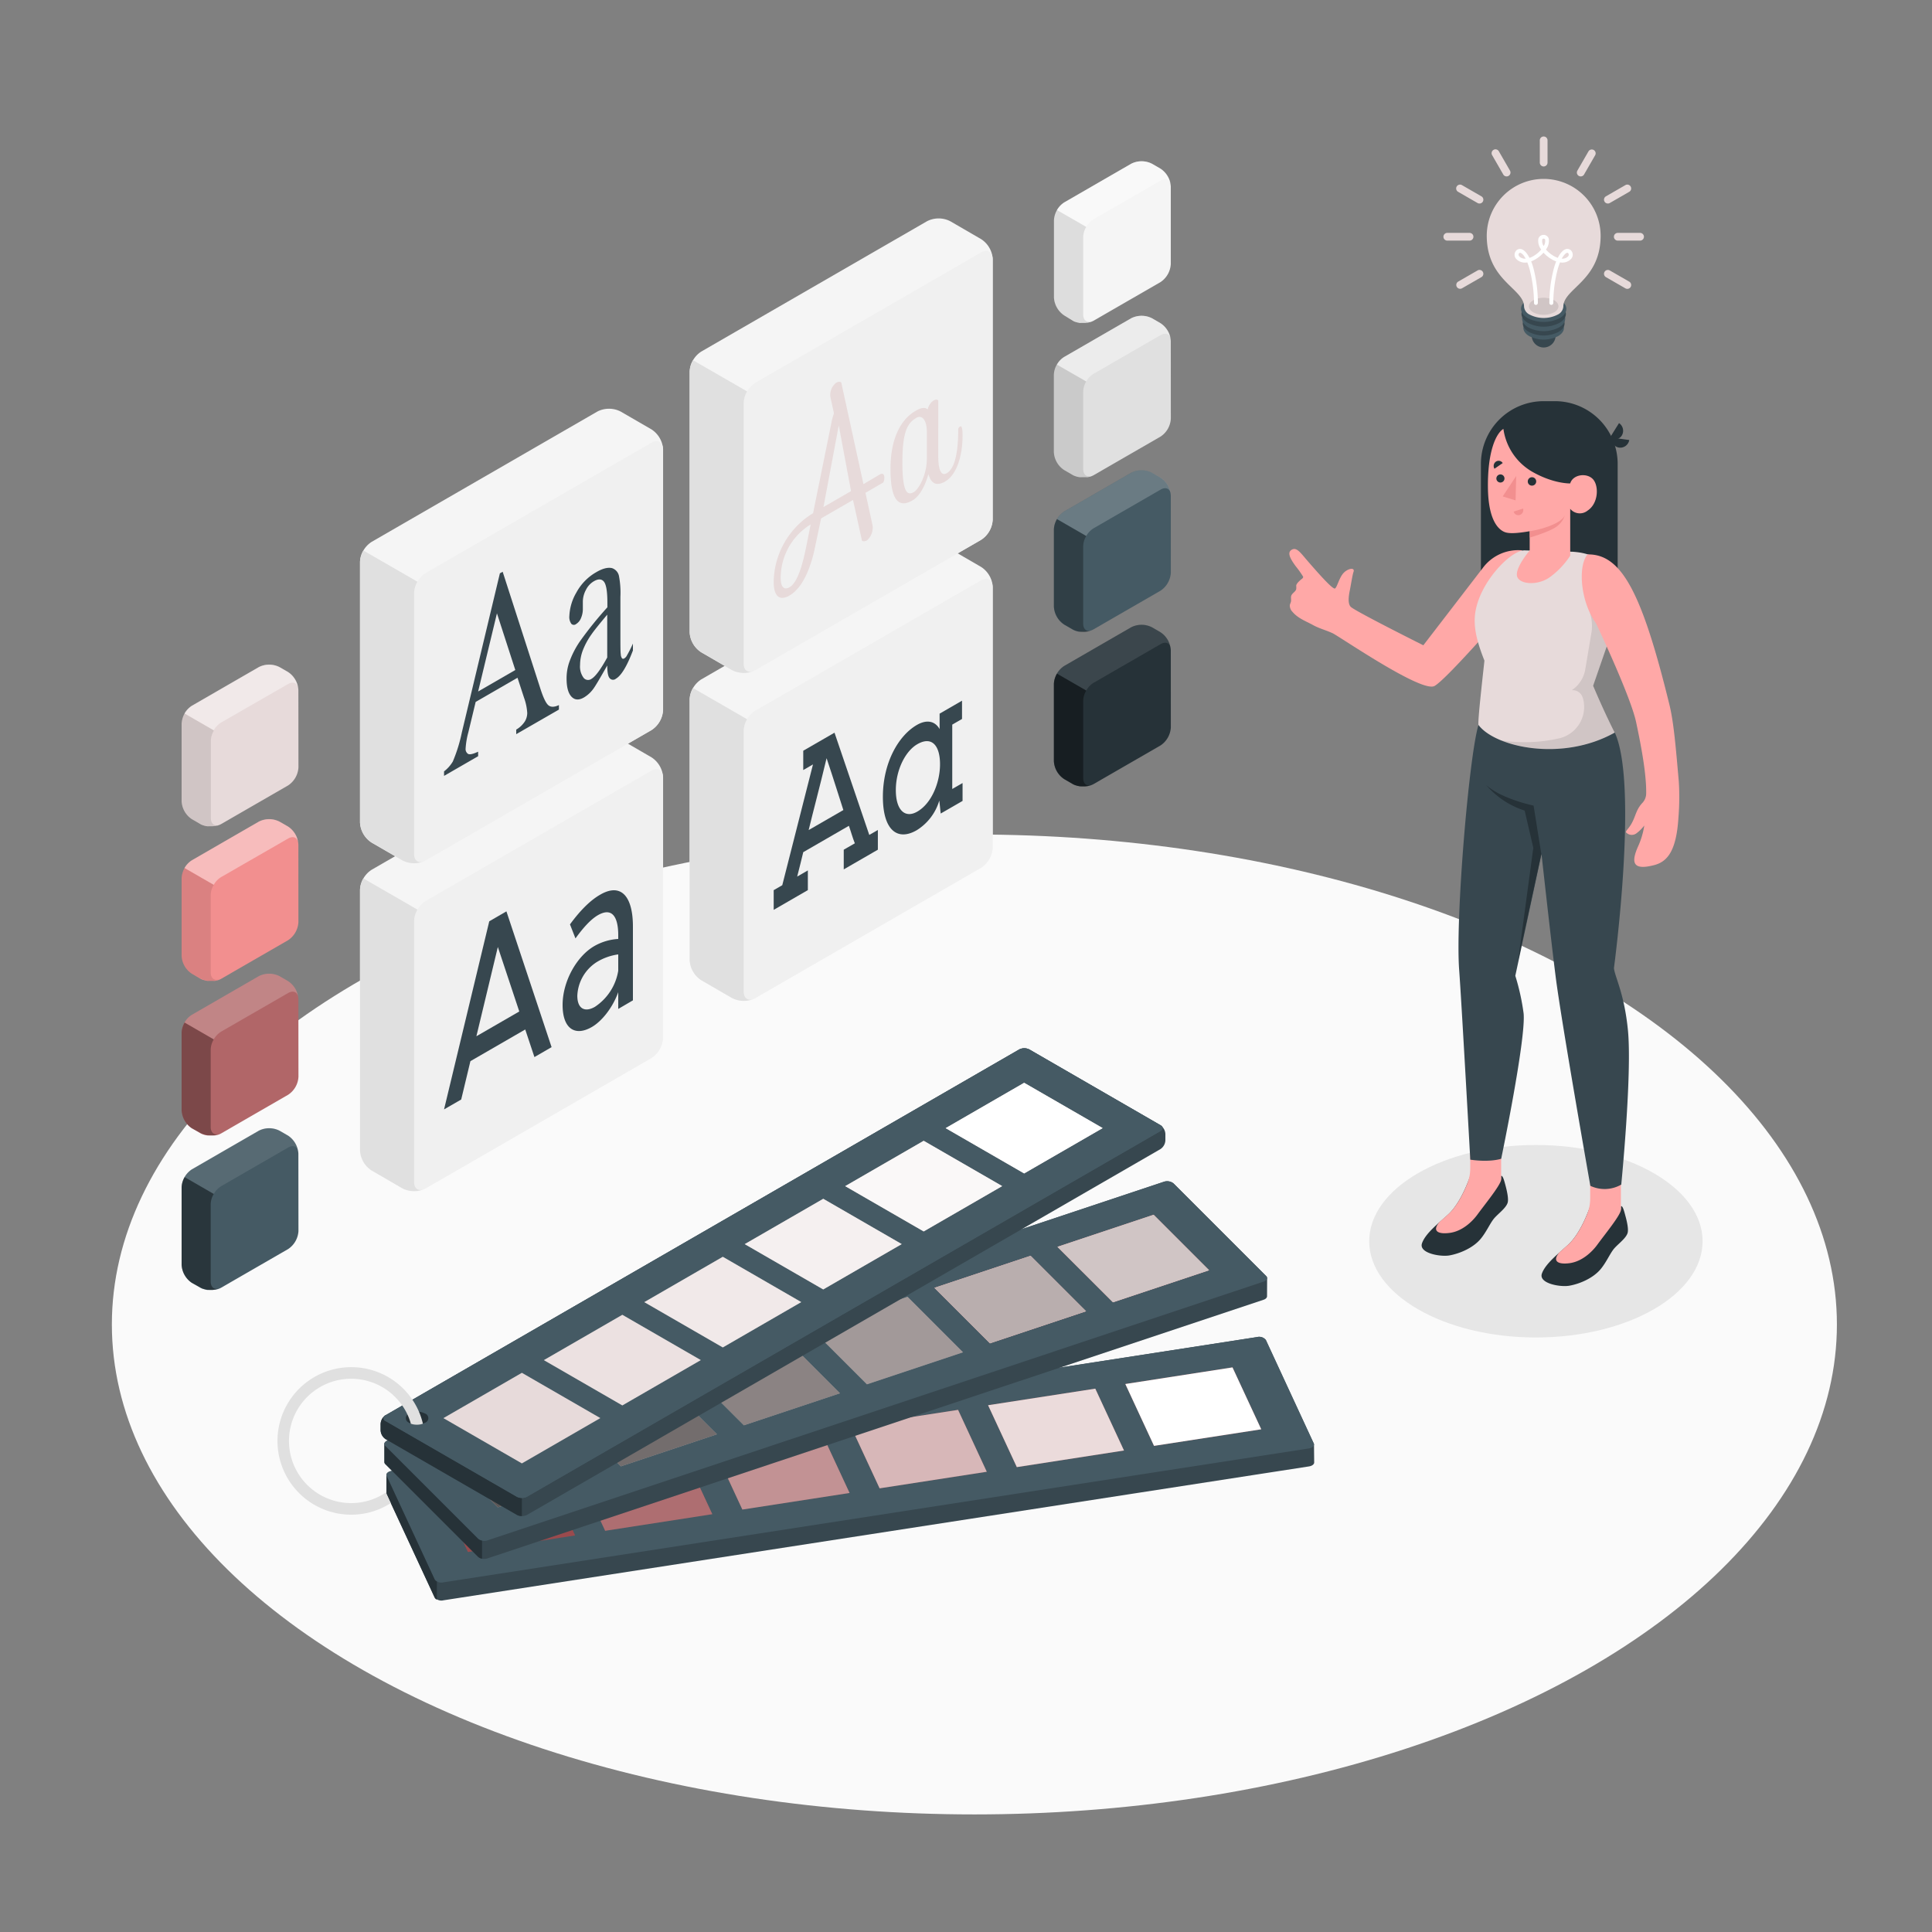 <svg xmlns="http://www.w3.org/2000/svg" viewBox="0 0 500 500"><rect x="0" y="0" width="500" height="500" fill="#808080" stroke="none"/><g id="freepik--Floor--inject-126"><ellipse id="freepik--floor--inject-126" cx="252.17" cy="342.77" rx="223.22" ry="126.8" style="fill:#fafafa"></ellipse></g><g id="freepik--Shadow--inject-126"><ellipse id="freepik--shadow--inject-126" cx="397.49" cy="321.23" rx="43.14" ry="24.91" style="fill:#e6e6e6"></ellipse></g><g id="freepik--color-palette--inject-126"><g id="freepik--Palette--inject-126"><path d="M340.06,373.83h0a.58.58,0,0,0-.06-.26l-12.43-26.79a2.21,2.21,0,0,0-2.25-.75L101.37,380.68c-.83.13-1.37.57-1.36,1h0v4.69h0a.65.65,0,0,0,.06.26l12.43,26.78a2.21,2.21,0,0,0,2.25.75l224-34.65c.84-.13,1.38-.57,1.36-1.05h0Z" style="fill:#37474f"></path><path d="M101.37,380.68l224-34.65a2.21,2.21,0,0,1,2.25.75L340,373.57c.26.56-.32,1.14-1.3,1.29L114.75,409.51a2.19,2.19,0,0,1-2.25-.75L100.07,382C99.81,381.41,100.39,380.83,101.37,380.68Z" style="fill:#455a64"></path><polygon points="113.66 385.65 121.1 401.66 148.84 397.37 141.41 381.36 113.66 385.65" style="fill:#9a4a4d"></polygon><polygon points="184.69 374.66 192.12 390.67 219.87 386.38 212.43 370.37 184.69 374.66" style="fill:#9a4a4d"></polygon><polygon points="184.69 374.66 192.12 390.67 219.87 386.38 212.43 370.37 184.69 374.66" style="fill:#fff;opacity:0.4"></polygon><polygon points="220.2 369.16 227.64 385.18 255.38 380.89 247.95 364.87 220.2 369.16" style="fill:#9a4a4d"></polygon><polygon points="220.2 369.16 227.64 385.18 255.38 380.89 247.95 364.87 220.2 369.16" style="fill:#fff;opacity:0.6"></polygon><polygon points="255.71 363.67 263.15 379.69 290.89 375.39 283.46 359.38 255.71 363.67" style="fill:#9a4a4d"></polygon><polygon points="255.71 363.67 263.15 379.69 290.89 375.39 283.46 359.38 255.71 363.67" style="fill:#fff;opacity:0.8"></polygon><polygon points="291.23 358.18 298.66 374.19 326.41 369.9 318.97 353.88 291.23 358.18" style="fill:#9a4a4d"></polygon><polygon points="291.23 358.18 298.66 374.19 326.41 369.9 318.97 353.88 291.23 358.18" style="fill:#fff"></polygon><polygon points="149.18 380.15 156.61 396.17 184.35 391.87 176.92 375.86 149.18 380.15" style="fill:#9a4a4d"></polygon><polygon points="149.18 380.15 156.61 396.17 184.35 391.87 176.92 375.86 149.18 380.15" style="fill:#fff;opacity:0.2"></polygon><path d="M113.06,409.29V414a1.19,1.19,0,0,1-.56-.52l-12.43-26.78a.76.76,0,0,1-.06-.25v-4.7a.58.58,0,0,0,.06.26l12.43,26.78A1.26,1.26,0,0,0,113.06,409.29Z" style="fill:#263238"></path><path d="M327.93,330.77h0a.73.73,0,0,0-.24-.52l-24-24a2.68,2.68,0,0,0-2.51-.39L100.37,372.78c-.58.2-.9.55-.91.91h0v4.68h0a.74.74,0,0,0,.24.53l24,24a2.66,2.66,0,0,0,2.51.39L327,336.38c.59-.19.91-.55.91-.92h0Z" style="fill:#37474f"></path><path d="M100.37,372.78l200.79-66.93a2.68,2.68,0,0,1,2.51.39l24,24c.51.51.21,1.16-.67,1.45L126.22,398.63a2.69,2.69,0,0,1-2.51-.39l-24-24C99.19,373.73,99.49,373.08,100.37,372.78Z" style="fill:#455a64"></path><polygon points="114.47 375.74 128.84 390.1 153.71 381.81 139.35 367.45 114.47 375.74" style="fill:#E7DADA"></polygon><polygon points="114.47 375.74 128.84 390.1 153.71 381.81 139.35 367.45 114.47 375.74" style="opacity:0.6"></polygon><polygon points="178.15 354.52 192.52 368.87 217.39 360.58 203.03 346.22 178.15 354.52" style="fill:#E7DADA"></polygon><g style="opacity:0.4"><polygon points="178.15 354.52 192.52 368.87 217.39 360.58 203.03 346.22 178.15 354.52"></polygon></g><polygon points="209.99 343.9 224.36 358.26 249.23 349.97 234.87 335.61 209.99 343.9" style="fill:#E7DADA"></polygon><g style="opacity:0.3"><polygon points="209.99 343.9 224.36 358.26 249.23 349.97 234.87 335.61 209.99 343.9"></polygon></g><polygon points="241.83 333.29 256.2 347.65 281.07 339.35 266.71 325 241.83 333.29" style="fill:#ffa8a7"></polygon><polygon points="241.83 333.29 256.2 347.65 281.07 339.35 266.71 325 241.83 333.29" style="fill:#E7DADA"></polygon><polygon points="241.83 333.29 256.2 347.65 281.07 339.35 266.71 325 241.83 333.29" style="opacity:0.2"></polygon><polygon points="273.67 322.68 288.04 337.03 312.91 328.74 298.55 314.38 273.67 322.68" style="fill:#ffa8a7"></polygon><polygon points="273.67 322.68 288.04 337.03 312.91 328.74 298.55 314.38 273.67 322.68" style="fill:#E7DADA"></polygon><polygon points="273.67 322.68 288.04 337.03 312.91 328.74 298.55 314.38 273.67 322.68" style="opacity:0.1"></polygon><polygon points="146.31 365.13 160.68 379.49 185.55 371.19 171.19 356.84 146.31 365.13" style="fill:#E7DADA"></polygon><g style="opacity:0.5"><polygon points="146.31 365.13 160.68 379.49 185.55 371.19 171.19 356.84 146.31 365.13"></polygon></g><path d="M124.75,398.72v4.68a2,2,0,0,1-1-.48l-24-24a.74.74,0,0,1-.24-.53v-4.61a.72.72,0,0,0,.24.46l24,24A2,2,0,0,0,124.75,398.72Z" style="fill:#263238"></path><path d="M98.5,368.51v1.69a2.9,2.9,0,0,0,1.3,2.25l34,19.6a2.84,2.84,0,0,0,2.6,0L300.3,297.4a2.87,2.87,0,0,0,1.3-2.25v-1.69a2.86,2.86,0,0,0-1.3-2.25L266.35,271.6a2.9,2.9,0,0,0-2.6,0L99.8,366.26A2.88,2.88,0,0,0,98.5,368.51Z" style="fill:#37474f"></path><path d="M99.8,366.26l164-94.66a2.9,2.9,0,0,1,2.6,0l33.95,19.61c.72.41.72,1.08,0,1.5L136.36,387.36a2.87,2.87,0,0,1-2.6,0l-34-19.6A.79.79,0,0,1,99.8,366.26Z" style="fill:#455a64"></path><path d="M135.06,387.68v4.68a2.63,2.63,0,0,1-1.3-.31l-33.95-19.6a2.89,2.89,0,0,1-1.3-2.25v-1.69a2.88,2.88,0,0,1,1-2.07c-.45.41-.36,1,.26,1.32l33.95,19.6A2.64,2.64,0,0,0,135.06,387.68Z" style="fill:#263238"></path><path d="M99.8,366.26l164-94.66a2.9,2.9,0,0,1,2.6,0l33.95,19.61c.72.41.72,1.08,0,1.5L136.36,387.36a2.9,2.9,0,0,1-2.6,0l-34-19.6A.79.79,0,0,1,99.8,366.26Z" style="fill:#455a64"></path><polygon points="114.75 367.01 135.06 378.73 155.37 367 135.06 355.28 114.75 367.01" style="fill:#E7DADA"></polygon><polygon points="166.75 336.99 187.06 348.71 207.36 336.98 187.06 325.26 166.75 336.99" style="fill:#E7DADA"></polygon><polygon points="166.75 336.99 187.06 348.71 207.36 336.98 187.06 325.26 166.75 336.99" style="fill:#fff;opacity:0.4"></polygon><polygon points="192.74 321.98 213.05 333.7 233.36 321.97 213.06 310.25 192.74 321.98" style="fill:#E7DADA"></polygon><polygon points="192.74 321.98 213.05 333.7 233.36 321.97 213.06 310.25 192.74 321.98" style="fill:#fff;opacity:0.6"></polygon><polygon points="218.74 306.97 239.05 318.69 259.36 306.96 239.05 295.24 218.74 306.97" style="fill:#E7DADA"></polygon><polygon points="218.74 306.97 239.05 318.69 259.36 306.96 239.05 295.24 218.74 306.97" style="fill:#fff;opacity:0.8"></polygon><polygon points="244.74 291.96 265.05 303.68 285.36 291.95 265.05 280.23 244.74 291.96" style="fill:#E7DADA"></polygon><polygon points="244.74 291.96 265.05 303.68 285.36 291.95 265.05 280.23 244.74 291.96" style="fill:#fff"></polygon><polygon points="140.75 352 161.06 363.72 181.37 351.99 161.06 340.27 140.75 352" style="fill:#E7DADA"></polygon><polygon points="140.75 352 161.06 363.72 181.37 351.99 161.06 340.27 140.75 352" style="fill:#fff;opacity:0.2"></polygon><path d="M110,365.82a1.26,1.26,0,0,1,0,2.38,4.6,4.6,0,0,1-4.12,0,1.26,1.26,0,0,1,0-2.38A4.53,4.53,0,0,1,110,365.82Z" style="fill:#263238"></path><path d="M108.43,365.35A19.09,19.09,0,1,0,90.88,392a18.92,18.92,0,0,0,10.25-3l-1.06-2.29a.76.76,0,0,1-.06-.25v-.31A16,16,0,0,1,90.88,389a16.09,16.09,0,1,1,14.59-22.87,14.43,14.43,0,0,1,.86,2.33,4.77,4.77,0,0,0,3.12,0A19.17,19.17,0,0,0,108.43,365.35Z" style="fill:#e0e0e0"></path></g></g><g id="freepik--Colors--inject-126"><path d="M77.22,178.59a6,6,0,0,0-2.68-4.66l-2.19-1.26a5.93,5.93,0,0,0-5.38,0l-17.32,10A5.9,5.9,0,0,0,47,187.33v20A5.93,5.93,0,0,0,49.65,212l2.19,1.26a3.77,3.77,0,0,0,.57.27l.22.07a2.64,2.64,0,0,0,.4.12l.31.07.34.05.38,0H55a4.26,4.26,0,0,0,.5-.06l.13,0,.53-.11.07,0a4.36,4.36,0,0,0,1-.4l17.33-10a6,6,0,0,0,2.68-4.66Z" style="fill:#E7DADA"></path><path d="M77.19,178.14c-.2-1.38-1.31-1.88-2.65-1.1L57.21,187a5.48,5.48,0,0,0-1.89,2l-7.57-4.37a5.5,5.5,0,0,1,1.9-2l17.32-10a5.91,5.91,0,0,1,5.37,0l2.2,1.26A6,6,0,0,1,77.19,178.14Z" style="fill:#fff;opacity:0.4"></path><path d="M56.73,213.47a.49.49,0,0,1-.17.06l-.39.13a6.22,6.22,0,0,1-1.06.21h0a4.61,4.61,0,0,1-.53,0,5.53,5.53,0,0,1-2.7-.64L49.65,212A6,6,0,0,1,47,207.33v-20a5.08,5.08,0,0,1,.32-1.67c.09-.22.18-.44.29-.65a3.47,3.47,0,0,1,.18-.33l7.57,4.37a5.34,5.34,0,0,0-.79,2.65v20c0,1.3.69,2,1.67,1.91l.17,0A2.47,2.47,0,0,0,56.73,213.47Z" style="opacity:0.1"></path><path d="M77.22,218.58a6,6,0,0,0-2.68-4.66l-2.19-1.26a5.93,5.93,0,0,0-5.38,0l-17.32,10A5.9,5.9,0,0,0,47,227.31v20A5.91,5.91,0,0,0,49.65,252l2.19,1.27a3.77,3.77,0,0,0,.57.27l.22.07c.13,0,.26.09.4.12l.31.06.34.06a2.43,2.43,0,0,0,.38,0l.28,0h.44l.21,0,.5,0,.13,0a4.54,4.54,0,0,0,.53-.12l.07,0a4.36,4.36,0,0,0,1-.4l17.33-10a6,6,0,0,0,2.68-4.66Z" style="fill:#f28f8f"></path><path d="M77.19,218.12c-.2-1.37-1.31-1.88-2.65-1.09L57.21,227a5.4,5.4,0,0,0-1.89,2l-7.57-4.37a5.42,5.42,0,0,1,1.9-2l17.32-10a5.91,5.91,0,0,1,5.37,0l2.2,1.26A6,6,0,0,1,77.19,218.12Z" style="fill:#fff;opacity:0.4"></path><path d="M56.73,253.46a.85.85,0,0,1-.17.06,2.91,2.91,0,0,1-.39.12,4.74,4.74,0,0,1-1.06.21h0a4.58,4.58,0,0,1-.53,0,5.53,5.53,0,0,1-2.7-.64L49.65,252A6,6,0,0,1,47,247.32v-20a5,5,0,0,1,.32-1.67,6.58,6.58,0,0,1,.29-.66,3.3,3.3,0,0,1,.18-.32L55.32,229a5.34,5.34,0,0,0-.79,2.65v20c0,1.3.69,2,1.67,1.9l.17,0Z" style="opacity:0.1"></path><path d="M77.22,258.56a5.93,5.93,0,0,0-2.68-4.65l-2.19-1.27a6,6,0,0,0-5.38,0l-17.32,10a5.48,5.48,0,0,0-1.91,2A5.53,5.53,0,0,0,47,267.3v20A5.93,5.93,0,0,0,49.65,292l2.19,1.26a3,3,0,0,0,.57.27l.22.08.4.12.31.06.34.06.38,0,.28,0H55l.5,0,.13,0,.53-.11.07,0a4.38,4.38,0,0,0,1-.41l17.33-10a5.93,5.93,0,0,0,2.68-4.65Z" style="fill:#b16668"></path><path d="M77.19,258.11c-.2-1.38-1.31-1.88-2.65-1.1L57.21,267a5.48,5.48,0,0,0-1.89,2l-7.57-4.37a5.5,5.5,0,0,1,1.9-2l17.32-10a5.91,5.91,0,0,1,5.37,0l2.2,1.27A6,6,0,0,1,77.19,258.11Z" style="fill:#fff;opacity:0.2"></path><path d="M56.73,293.45l-.17.06c-.13,0-.26.09-.39.12a4.74,4.74,0,0,1-1.06.21h0a4.58,4.58,0,0,1-.53,0,5.53,5.53,0,0,1-2.7-.64L49.65,292A6,6,0,0,1,47,287.3v-20a5,5,0,0,1,.32-1.66,6.58,6.58,0,0,1,.29-.66,3.47,3.47,0,0,1,.18-.33L55.32,269a5.34,5.34,0,0,0-.79,2.65v20c0,1.3.69,2,1.67,1.91l.17,0Z" style="opacity:0.3"></path><path d="M77.22,298.55a6,6,0,0,0-2.68-4.66l-2.19-1.26a5.93,5.93,0,0,0-5.38,0l-17.32,10A5.9,5.9,0,0,0,47,307.29v20A6,6,0,0,0,49.65,332l2.19,1.26a3.77,3.77,0,0,0,.57.27l.22.07c.13,0,.26.09.4.12s.21,0,.31.06a1.86,1.86,0,0,0,.34.06l.38,0h.28c.15,0,.3,0,.44,0H55l.5-.06.13,0a4.54,4.54,0,0,0,.53-.12l.07,0a4.36,4.36,0,0,0,1-.4l17.33-10a6,6,0,0,0,2.68-4.66Z" style="fill:#455a64"></path><path d="M77.19,298.09c-.2-1.37-1.31-1.87-2.65-1.09L57.21,307a5.48,5.48,0,0,0-1.89,2l-7.57-4.37a5.5,5.5,0,0,1,1.9-2l17.32-10a5.91,5.91,0,0,1,5.37,0l2.2,1.26A6,6,0,0,1,77.19,298.09Z" style="fill:#fff;opacity:0.1"></path><path d="M56.73,333.43a.49.49,0,0,1-.17.06l-.39.13a6.22,6.22,0,0,1-1.06.21h0l-.53,0a5.53,5.53,0,0,1-2.7-.64L49.65,332A6,6,0,0,1,47,327.29v-20a5,5,0,0,1,.32-1.67,6.58,6.58,0,0,1,.29-.66,3.3,3.3,0,0,1,.18-.32L55.32,309a5.34,5.34,0,0,0-.79,2.65v20c0,1.3.69,2,1.67,1.9l.17,0A2.47,2.47,0,0,0,56.73,333.43Z" style="opacity:0.4"></path><path d="M303,48.3a6,6,0,0,0-2.69-4.66l-2.18-1.26a5.93,5.93,0,0,0-5.38,0l-17.32,10A5.9,5.9,0,0,0,272.76,57V77a6,6,0,0,0,2.69,4.66L277.64,83a4.15,4.15,0,0,0,.56.27l.23.07c.13,0,.26.09.4.12s.21,0,.31.06a1.86,1.86,0,0,0,.34.06l.38,0h.93l.5-.06.13,0a4.54,4.54,0,0,0,.53-.12l.07,0a4.56,4.56,0,0,0,1-.4l17.33-10A6,6,0,0,0,303,68.3Z" style="fill:#f5f5f5"></path><path d="M303,47.84c-.2-1.37-1.31-1.87-2.65-1.09L283,56.75a5.4,5.4,0,0,0-1.89,2l-7.58-4.37a5.61,5.61,0,0,1,1.91-2l17.32-10a5.91,5.91,0,0,1,5.37,0l2.2,1.26A6,6,0,0,1,303,47.84Z" style="fill:#fff;opacity:0.4"></path><path d="M282.53,83.18a.49.49,0,0,1-.17.06l-.39.13a6.22,6.22,0,0,1-1.06.21s0,0-.05,0l-.53,0a5.53,5.53,0,0,1-2.7-.64l-2.18-1.26a6,6,0,0,1-2.7-4.66V57a5.06,5.06,0,0,1,.33-1.67,6.58,6.58,0,0,1,.29-.66c.06-.11.11-.22.17-.32l7.58,4.37a5.34,5.34,0,0,0-.79,2.65v20c0,1.3.69,2,1.67,1.9l.17,0A2.47,2.47,0,0,0,282.53,83.18Z" style="opacity:0.1"></path><path d="M303,88.29a5.93,5.93,0,0,0-2.69-4.66l-2.18-1.27a6,6,0,0,0-5.38,0l-17.32,10a5.45,5.45,0,0,0-1.91,2,5.53,5.53,0,0,0-.78,2.64v20a5.93,5.93,0,0,0,2.69,4.66l2.19,1.27a3.2,3.2,0,0,0,.56.26l.23.08.4.12.31.06.34.06.38,0,.28,0h.65l.5,0,.13,0a4.52,4.52,0,0,0,.53-.11l.07,0a4.56,4.56,0,0,0,1-.4l17.33-10a5.93,5.93,0,0,0,2.68-4.65Z" style="fill:#e0e0e0"></path><path d="M303,87.83c-.2-1.38-1.31-1.88-2.65-1.1L283,96.74a5.37,5.37,0,0,0-1.89,2l-7.58-4.36a5.53,5.53,0,0,1,1.91-2l17.32-10a5.91,5.91,0,0,1,5.37,0l2.2,1.26A6,6,0,0,1,303,87.83Z" style="fill:#fff;opacity:0.4"></path><path d="M282.53,123.17l-.17.06-.39.12a4.74,4.74,0,0,1-1.06.21s0,0-.05,0a4.58,4.58,0,0,1-.53,0,5.53,5.53,0,0,1-2.7-.64l-2.18-1.26a6,6,0,0,1-2.7-4.66V97a5,5,0,0,1,.33-1.66,6.58,6.58,0,0,1,.29-.66c.06-.11.11-.22.17-.32l7.58,4.36a5.37,5.37,0,0,0-.79,2.65v20c0,1.29.69,2,1.67,1.9l.17,0A2.42,2.42,0,0,0,282.53,123.17Z" style="opacity:0.1"></path><path d="M303,128.27a5.91,5.91,0,0,0-2.69-4.65l-2.18-1.27a5.93,5.93,0,0,0-5.38,0l-17.32,10a5.9,5.9,0,0,0-2.69,4.66v20a5.93,5.93,0,0,0,2.69,4.66l2.19,1.26a4.15,4.15,0,0,0,.56.27l.23.07a2.64,2.64,0,0,0,.4.12l.31.07.34,0,.38,0h.93a4.26,4.26,0,0,0,.5-.06l.13,0,.53-.11.07,0a5.15,5.15,0,0,0,1-.41l17.33-10a6,6,0,0,0,2.68-4.66Z" style="fill:#455a64"></path><path d="M303,127.82c-.2-1.38-1.31-1.88-2.65-1.1l-17.33,10a5.4,5.4,0,0,0-1.89,2l-7.58-4.37a5.61,5.61,0,0,1,1.91-2l17.32-10a5.91,5.91,0,0,1,5.37,0l2.2,1.26A6,6,0,0,1,303,127.82Z" style="fill:#fff;opacity:0.2"></path><path d="M282.53,163.15l-.17.07-.39.12a6.22,6.22,0,0,1-1.06.21s0,0-.05,0a4.58,4.58,0,0,1-.53,0,5.53,5.53,0,0,1-2.7-.65l-2.18-1.26a6,6,0,0,1-2.7-4.66V137a5.15,5.15,0,0,1,.33-1.67c.09-.22.18-.44.29-.65l.17-.33,7.58,4.37a5.34,5.34,0,0,0-.79,2.65v20c0,1.3.69,2,1.67,1.91l.17,0A2.47,2.47,0,0,0,282.53,163.15Z" style="opacity:0.3"></path><path d="M303,168.26a5.93,5.93,0,0,0-2.69-4.66l-2.18-1.26a5.93,5.93,0,0,0-5.38,0l-17.32,10a5.9,5.9,0,0,0-2.69,4.66v20a5.91,5.91,0,0,0,2.69,4.65l2.19,1.27a4.15,4.15,0,0,0,.56.27l.23.07c.13,0,.26.09.4.12s.21,0,.31.06a3.43,3.43,0,0,0,.34.06l.38,0h.72l.21,0a4.23,4.23,0,0,0,.5-.05l.13,0a4.54,4.54,0,0,0,.53-.12l.07,0a4.56,4.56,0,0,0,1-.4l17.33-10a6,6,0,0,0,2.68-4.66Z" style="fill:#263238"></path><path d="M303,167.8c-.2-1.37-1.31-1.87-2.65-1.09l-17.33,10a5.32,5.32,0,0,0-1.89,2l-7.58-4.37a5.61,5.61,0,0,1,1.91-2l17.32-10a5.91,5.91,0,0,1,5.37,0l2.2,1.26A6,6,0,0,1,303,167.8Z" style="fill:#fff;opacity:0.1"></path><path d="M282.53,203.14a.85.85,0,0,1-.17.06,2.91,2.91,0,0,1-.39.12,4.74,4.74,0,0,1-1.06.21h-.05a4.58,4.58,0,0,1-.53,0,5.53,5.53,0,0,1-2.7-.64l-2.18-1.26a6,6,0,0,1-2.7-4.66V177a5.06,5.06,0,0,1,.33-1.67,6.58,6.58,0,0,1,.29-.66c.06-.11.11-.22.17-.32l7.58,4.37a5.34,5.34,0,0,0-.79,2.65v20c0,1.3.69,2,1.67,1.9l.17,0Z" style="opacity:0.4"></path></g><g id="freepik--Types--inject-126"><g id="freepik--type-slab--inject-126"><path d="M189.48,258.31l-8-4.63a6.59,6.59,0,0,1-3-5.17V181a6.58,6.58,0,0,1,3-5.17l58.44-33.74a6.61,6.61,0,0,1,6,0l8,4.64a6.59,6.59,0,0,1,3,5.17V219.4a6.62,6.62,0,0,1-3,5.18l-58.44,33.73A6.55,6.55,0,0,1,189.48,258.31Z" style="fill:#f5f5f5"></path><path d="M195.45,183.94l58.44-33.74c1.65-.95,3-.18,3,1.73V219.4a6.62,6.62,0,0,1-3,5.18l-58.44,33.73c-1.65,1-3,.18-3-1.72V189.11A6.59,6.59,0,0,1,195.45,183.94Z" style="fill:#f0f0f0"></path><path d="M195.07,258.51a6.65,6.65,0,0,1-5.59-.2l-8-4.63a6.61,6.61,0,0,1-3-5.18V181a6,6,0,0,1,.87-2.94l14,8.08a6.11,6.11,0,0,0-.87,2.94v67.48C192.47,258.34,193.6,259.14,195.07,258.51Z" style="fill:#e0e0e0"></path><path d="M210.4,197.83l-2.52,1.46v-5l8.09-4.67,9,26.46,2.22-1.28v5.1L218.36,225v-5.1l2.87-1.65c-.62-1.54-1.06-3.23-1.54-4.53l-11.81,6.82c-.41,1.76-1,4.06-1.57,6.32l2.76-1.6v5.1l-8.84,5.11v-5.1l2.22-1.28Zm7.86,11.81c-1.2-3.67-2.39-7.61-4.34-13.42-2,8.33-3.45,13.66-4.64,18.6Z" style="fill:#37474f"></path><path d="M249.11,202.65v4.63l-5.63,3.25c0,.68-.41-4-.41-3.29a13.51,13.51,0,0,1-5.84,7.63c-5,2.88-8.74-.05-8.74-8.67s3.9-15.75,8.81-18.59c2.39-1.38,4.61-1.14,5.87,1.08l0-4,5.8-3.35v4.73l-2.53,1.46v16.66Zm-17.27,1.83c0,5.25,2.42,7.38,5.56,5.56,3.62-2.09,5.74-7.25,5.87-11.8.14-5-1.91-7.93-5.87-5.64C234.3,194.39,231.84,199.28,231.84,204.48Z" style="fill:#37474f"></path></g><g id="freepik--type-script--inject-126"><path d="M189.48,173.45l-8-4.64a6.59,6.59,0,0,1-3-5.17V96.16a6.59,6.59,0,0,1,3-5.17l58.44-33.74a6.61,6.61,0,0,1,6,0l8,4.64a6.6,6.6,0,0,1,3,5.17v67.48a6.6,6.6,0,0,1-3,5.17l-58.44,33.74A6.61,6.61,0,0,1,189.48,173.45Z" style="fill:#f5f5f5"></path><path d="M195.45,99.08l58.44-33.74c1.65-1,3-.18,3,1.72v67.48a6.6,6.6,0,0,1-3,5.17l-58.44,33.74c-1.65,1-3,.18-3-1.73V104.25A6.58,6.58,0,0,1,195.45,99.08Z" style="fill:#f0f0f0"></path><path d="M195.07,173.64a6.69,6.69,0,0,1-5.59-.19l-8-4.64a6.58,6.58,0,0,1-3-5.17V96.16a6.08,6.08,0,0,1,.87-2.94l14,8.08a6.11,6.11,0,0,0-.87,3v67.47C192.47,173.48,193.6,174.27,195.07,173.64Z" style="fill:#e0e0e0"></path><path d="M223.46,125.29l4.25-2.5c.77-.45,1.16,0,1.16.82a2.59,2.59,0,0,1-.29,1.27l-4.6,2.66,1.84,8.42a4.43,4.43,0,0,1-1.42,3.87c-.91.52-1.33.07-1.33.07l-2.31-10.51-8.27,4.78-1.62,7.72c-.87,4.16-2.79,10.05-6.55,12.23-2.53,1.46-4.09.26-4.09-3.54a21.15,21.15,0,0,1,10.19-17.76l4.73-23.31a15.15,15.15,0,0,1,.68-2.54l-.94-4.3a4,4,0,0,1,1.5-3.61c.9-.52,1.33-.07,1.33-.07ZM208.54,142l1.26-6.27a16.17,16.17,0,0,0-7.75,13.91c0,2.45,1,3.09,2.27,2.34C206.62,150.69,207.92,145,208.54,142Zm4.57-10.78,7.14-4.12-3.18-17Z" style="fill:#E7DADA"></path><path d="M248.53,110.37c.26-.15.58.16.58,2.31,0,5.54-1.62,10.27-4.51,11.94-2.24,1.29-3.66.52-4.34-1.94-.78,3-2.24,5.74-4.12,6.83-3.57,2.06-5.68,0-5.68-8.16s2.86-12.94,6.46-15c1.65-1,2.62-.91,3.17-.38a3.61,3.61,0,0,1,1.5-2.31c.9-.53,1.23,0,1.23,0V118c0,3.89.87,5.23,2.17,4.48,1.79-1,3-4.3,3-11.49A.85.85,0,0,1,248.53,110.37Zm-8.66,8.29v-6.84c0-3.29-1.33-4.47-2.66-3.71-2.14,1.24-3.67,3.12-3.67,11.46s1.4,8.68,3,7.76C237.63,126.7,239.87,123.11,239.87,118.66Z" style="fill:#E7DADA"></path></g><g id="freepik--type-sans--inject-126"><path d="M104.17,307.56l-8-4.64a6.58,6.58,0,0,1-3-5.17V230.27a6.61,6.61,0,0,1,3-5.17l58.44-33.74a6.61,6.61,0,0,1,6,0l8,4.64a6.6,6.6,0,0,1,3,5.17v67.48a6.6,6.6,0,0,1-3,5.17l-58.44,33.74A6.61,6.61,0,0,1,104.17,307.56Z" style="fill:#f5f5f5"></path><path d="M110.14,233.19l58.44-33.74c1.65-.95,3-.18,3,1.72v67.48a6.6,6.6,0,0,1-3,5.17l-58.44,33.74c-1.65.95-3,.18-3-1.72V238.36A6.58,6.58,0,0,1,110.14,233.19Z" style="fill:#f0f0f0"></path><path d="M109.76,307.75a6.69,6.69,0,0,1-5.59-.19l-8-4.64a6.58,6.58,0,0,1-3-5.17V230.27a6.11,6.11,0,0,1,.87-2.94l14,8.08a6.15,6.15,0,0,0-.87,3v67.48C107.16,307.59,108.29,308.38,109.76,307.75Z" style="fill:#e0e0e0"></path><path d="M135.93,266.43l-14.19,8.2-2.38,9.92-4.44,2.56,11.7-48.68,4.44-2.57L142.75,271l-4.44,2.57Zm-1.54-4.66-5.55-16.69-5.55,23.1Z" style="fill:#37474f"></path><path d="M163.8,239.79v19.1L160,261.11v-4.33c-1.51,4.16-4.33,7.56-6.82,9-4.36,2.52-7.58.46-7.58-5.7s3.69-12.63,8.21-15.24A14.13,14.13,0,0,1,160,243v-1c0-4-1.19-7.5-5.28-5.14-2,1.17-4,3.53-5.79,6l-1.42-3.63c2.93-4,5.51-6.36,7.77-7.66C160.75,228.36,163.8,232,163.8,239.79ZM160,251.22V247a14.35,14.35,0,0,0-5.59,2,10.85,10.85,0,0,0-5,8.7c0,3.42,2,4.35,4.56,2.86A13.84,13.84,0,0,0,160,251.22Z" style="fill:#37474f"></path></g><g id="freepik--type-serif--inject-126"><path d="M104.17,222.69l-8-4.63a6.61,6.61,0,0,1-3-5.17V145.41a6.58,6.58,0,0,1,3-5.17l58.44-33.74a6.61,6.61,0,0,1,6,0l8,4.63a6.62,6.62,0,0,1,3,5.18v67.47a6.59,6.59,0,0,1-3,5.17l-58.44,33.74A6.55,6.55,0,0,1,104.17,222.69Z" style="fill:#f5f5f5"></path><path d="M110.14,148.32l58.44-33.74c1.65-1,3-.18,3,1.73v67.47a6.59,6.59,0,0,1-3,5.17l-58.44,33.74c-1.65,1-3,.18-3-1.72V153.49A6.59,6.59,0,0,1,110.14,148.32Z" style="fill:#f0f0f0"></path><path d="M109.76,222.89a6.65,6.65,0,0,1-5.59-.2l-8-4.64a6.58,6.58,0,0,1-3-5.17V145.4a6,6,0,0,1,.87-2.93l14,8.08a6.11,6.11,0,0,0-.87,2.94V221C107.16,222.72,108.29,223.51,109.76,222.89Z" style="fill:#e0e0e0"></path><path d="M133.93,175.4l-10.83,6.26-1.9,7.89a20.48,20.48,0,0,0-.7,4.16,1.5,1.5,0,0,0,.61,1.38c.4.26,1.28.08,2.63-.55v1.17l-8.82,5.09v-1.17a9.05,9.05,0,0,0,2.27-2.55,39.89,39.89,0,0,0,2.34-7.55l9.84-41.15.72-.41,9.75,30.22c.78,2.43,1.49,3.88,2.13,4.37s1.53.46,2.68-.09v1.17L133.6,190v-1.18a6.63,6.63,0,0,0,2.26-2.16,4.28,4.28,0,0,0,.59-2.12,13.86,13.86,0,0,0-.82-3.94Zm-.57-2-4.75-14.67-4.87,20.23Z" style="fill:#37474f"></path><path d="M157.15,172.23c-1.94,3.43-3.15,5.46-3.65,6.11a8.17,8.17,0,0,1-2.37,2.16c-1.31.76-2.39.69-3.23-.2s-1.27-2.45-1.27-4.7a12.84,12.84,0,0,1,.62-4,23,23,0,0,1,2.94-5.77,95.21,95.21,0,0,1,7-8.66V156c0-2.91-.3-4.72-.89-5.46s-1.47-.77-2.61-.11a5.27,5.27,0,0,0-2.07,2.27,6.46,6.46,0,0,0-.78,2.93l0,1.82a6,6,0,0,1-.49,2.54,3.15,3.15,0,0,1-1.27,1.52.89.89,0,0,1-1.24-.1,3,3,0,0,1-.49-2,13,13,0,0,1,1.82-6.07,13.33,13.33,0,0,1,5.09-5.23c1.68-1,3.06-1.33,4.13-1.08a2.71,2.71,0,0,1,1.8,2.05,23,23,0,0,1,.37,5.38v9.88c0,2.77,0,4.45.1,5a1.81,1.81,0,0,0,.34,1.06.46.46,0,0,0,.55,0,1.81,1.81,0,0,0,.58-.56,34,34,0,0,0,1.67-3.28v1.78q-2.31,6.11-4.42,7.32a1.13,1.13,0,0,1-1.61-.16C157.37,175.07,157.17,174,157.15,172.23Zm0-2.07V159.07c-2.07,2.47-3.42,4.15-4,5a18.77,18.77,0,0,0-2.33,4.27,10.92,10.92,0,0,0-.7,3.75,4.9,4.9,0,0,0,.88,3.28,1.48,1.48,0,0,0,2.05.33C154.07,175.12,155.45,173.26,157.15,170.16Z" style="fill:#37474f"></path></g></g><g id="freepik--light-bulb--inject-126"><path d="M402.6,86.83a3.1,3.1,0,1,1-3.1-3.1A3.09,3.09,0,0,1,402.6,86.83Z" style="fill:#37474f"></path><path d="M395.79,87c-2.05-1.18-2.05-3.1,0-4.28a8.16,8.16,0,0,1,7.42,0c2.05,1.18,2.05,3.1,0,4.28A8.22,8.22,0,0,1,395.79,87Z" style="fill:#455a64"></path><path d="M395.68,85.91c-2.11-1.22-2.11-3.19,0-4.41a8.45,8.45,0,0,1,7.65,0c2.11,1.22,2.11,3.19,0,4.41A8.45,8.45,0,0,1,395.68,85.91Z" style="fill:#37474f"></path><path d="M395.56,84.76c-2.18-1.26-2.18-3.29,0-4.55a8.69,8.69,0,0,1,7.88,0c2.18,1.26,2.18,3.29,0,4.55A8.69,8.69,0,0,1,395.56,84.76Z" style="fill:#455a64"></path><path d="M395.44,83.57c-2.24-1.29-2.24-3.39,0-4.69a9,9,0,0,1,8.12,0c2.25,1.3,2.25,3.4,0,4.69A8.94,8.94,0,0,1,395.44,83.57Z" style="fill:#37474f"></path><path d="M395.36,82.33c-2.29-1.32-2.29-3.47,0-4.79a9.17,9.17,0,0,1,8.29,0c2.29,1.32,2.29,3.47,0,4.79A9.17,9.17,0,0,1,395.36,82.33Z" style="fill:#455a64"></path><path d="M399.5,46.3A14.73,14.73,0,0,0,384.77,61c0,11.7,9.65,13.65,9.65,18.36a2.53,2.53,0,0,0,1.49,2.08,8,8,0,0,0,7.19,0,2.55,2.55,0,0,0,1.49-2.08h0c0-4.71,9.65-6.66,9.65-18.36A14.74,14.74,0,0,0,399.5,46.3Z" style="fill:#E7DADA"></path><path d="M396.8,80.83c-1.49-.86-1.49-2.26,0-3.12a5.93,5.93,0,0,1,5.41,0c1.49.86,1.49,2.26,0,3.12A6,6,0,0,1,396.8,80.83Z" style="opacity:0.1"></path><path d="M401.47,78.9a.5.5,0,0,1-.5-.49A35.35,35.35,0,0,1,402,70a16.58,16.58,0,0,1,.74-2.34,6.57,6.57,0,0,1-1.28-.63,8.49,8.49,0,0,1-2-1.64A8.42,8.42,0,0,1,397.55,67a6.57,6.57,0,0,1-1.28.63A18,18,0,0,1,397,70a36.3,36.3,0,0,1,1,8.42.52.52,0,0,1-.51.49.49.49,0,0,1-.49-.51,35.56,35.56,0,0,0-1-8.16,15.74,15.74,0,0,0-.74-2.33,3.15,3.15,0,0,1-2.79-.82,1.61,1.61,0,0,1-.22-2.07,1.35,1.35,0,0,1,1.37-.57c.78.16,1.55,1,2.21,2.29a5.26,5.26,0,0,0,1.16-.55,7.58,7.58,0,0,0,1.87-1.61,3.69,3.69,0,0,1-.73-2.81,1.41,1.41,0,0,1,2.69,0,3.73,3.73,0,0,1-.73,2.81A7.71,7.71,0,0,0,402,66.18a5.72,5.72,0,0,0,1.16.55c.66-1.32,1.43-2.13,2.22-2.29a1.36,1.36,0,0,1,1.36.57,1.6,1.6,0,0,1-.22,2.07,3.12,3.12,0,0,1-2.78.82,15.65,15.65,0,0,0-.75,2.33,35.26,35.26,0,0,0-1,8.16.5.5,0,0,1-.49.51Zm-8.09-13.48a.37.37,0,0,0-.29.18c-.24.34.05.7.14.8a2,2,0,0,0,1.6.53c-.53-1-1.05-1.44-1.38-1.5Zm10.79,1.51a2,2,0,0,0,1.6-.53.63.63,0,0,0,.14-.8c-.14-.19-.26-.19-.36-.17C405.22,65.49,404.71,66,404.17,66.93Zm-4.67-5.16a.33.33,0,0,0-.38.26,2.42,2.42,0,0,0,.38,1.64,2.37,2.37,0,0,0,.38-1.64C399.84,61.87,399.76,61.77,399.5,61.77Z" style="fill:#fff"></path><path d="M399.5,43.08a1,1,0,0,1-1-1V36.32a1,1,0,1,1,2,0v5.76A1,1,0,0,1,399.5,43.08Z" style="fill:#E7DADA"></path><path d="M390.41,45.52a1,1,0,0,1-1.37-.37l-2.88-5a1,1,0,0,1,1.74-1l2.88,5A1,1,0,0,1,390.41,45.52Z" style="fill:#E7DADA"></path><path d="M383.76,52.17a1,1,0,0,1-1.37.37l-5-2.88a1,1,0,1,1,1-1.73l5,2.88A1,1,0,0,1,383.76,52.17Z" style="fill:#E7DADA"></path><path d="M381.32,61.27a1,1,0,0,1-1,1h-5.76a1,1,0,0,1,0-2h5.76A1,1,0,0,1,381.32,61.27Z" style="fill:#E7DADA"></path><path d="M383.76,70.36a1,1,0,0,1-.37,1.36l-5,2.88a1,1,0,0,1-1.37-.36,1,1,0,0,1,.37-1.37l5-2.88A1,1,0,0,1,383.76,70.36Z" style="fill:#E7DADA"></path><path d="M415.25,70.36a1,1,0,0,1,1.36-.37l5,2.88a1,1,0,1,1-1,1.73l-5-2.88A1,1,0,0,1,415.25,70.36Z" style="fill:#E7DADA"></path><path d="M417.68,61.27a1,1,0,0,1,1-1h5.77a1,1,0,0,1,0,2h-5.77A1,1,0,0,1,417.68,61.27Z" style="fill:#E7DADA"></path><path d="M415.25,52.17a1,1,0,0,1,.36-1.36l5-2.88a1,1,0,1,1,1,1.73l-5,2.88A1,1,0,0,1,415.25,52.17Z" style="fill:#E7DADA"></path><path d="M408.59,45.52a1,1,0,0,1-.36-1.37l2.88-5a1,1,0,0,1,1.73,1l-2.88,5A1,1,0,0,1,408.59,45.52Z" style="fill:#E7DADA"></path></g><g id="freepik--Character--inject-126"><g id="freepik--character--inject-126"><path d="M383.26,103.81h35.4a0,0,0,0,1,0,0v34.52a16.25,16.25,0,0,1-16.25,16.25h-2.89a16.25,16.25,0,0,1-16.25-16.25V103.81a0,0,0,0,1,0,0Z" transform="translate(801.92 258.4) rotate(180)" style="fill:#263238"></path><path d="M411.54,313.26v-1.14c-.45,1.34-2.53,7.08-5.69,10-2.51,2.29-5.93,4.94-6.81,7.49s4.77,3.55,7.11,3.13c2.73-.48,6.25-2,8.17-4.38,1.35-1.66,2.21-3.63,3.17-4.93s3.19-2.76,3.71-4.27c.29-.83-.05-2.64-.46-4.17s-.76-3-1.25-2.83V313a6.26,6.26,0,0,1-4,1.35C414.35,314.38,411.53,314.15,411.54,313.26Z" style="fill:#263238"></path><path d="M403.58,324.1l2.27-2c2.21-2,3.89-5.43,4.85-7.76a10.91,10.91,0,0,0,.84-4.18V305.6h7.95V313h0v.2l0,0c-.38,1.66-4,6.05-6.1,8.92-1.4,1.92-4,4.37-7.2,4.79C403.16,327.31,401.63,326.37,403.58,324.1Z" style="fill:#ffa8a7"></path><path d="M380.5,305.42v-1.14c-.45,1.33-2.53,7.08-5.69,10-2.51,2.29-5.93,4.93-6.8,7.49s4.76,3.54,7.11,3.13c2.72-.49,6.25-2,8.16-4.39,1.35-1.66,2.21-3.62,3.18-4.92s3.18-2.76,3.7-4.27c.29-.83-.05-2.64-.45-4.18s-.77-3-1.25-2.82v.87a6.32,6.32,0,0,1-4,1.34C383.31,306.54,380.49,306.31,380.5,305.42Z" style="fill:#263238"></path><path d="M372.54,316.25c.78-.69,1.56-1.37,2.27-2,2.21-2,3.89-5.42,4.85-7.75a10.77,10.77,0,0,0,.84-4.19v-4.53h8v7.38h0v.2l0,0c-.39,1.65-4,6.05-6.11,8.92-1.39,1.92-4,4.37-7.19,4.79S370.59,318.52,372.54,316.25Z" style="fill:#ffa8a7"></path><path d="M417.91,189.6c6.17,13.47-.22,60.93-.22,60.93.18,2.19,2.68,6.49,3.62,16.12,1.1,11.37-1.73,39.92-1.73,39.92a8.64,8.64,0,0,1-8,.32s-7.59-43-9-54.31c-1.25-9.87-3.64-31.56-3.64-31.56l-6.78,31.51a58.71,58.71,0,0,1,2.15,9.74c.64,6.65-5.8,37.61-5.8,37.61s-2.75,1-8,.24c0,0-2.28-41.09-2.88-49.1-1-13.45,2.56-55.43,5-63.4Z" style="fill:#37474f"></path><path d="M398.89,221l-2-12.51s-8.47-1.76-12.31-5.37a22,22,0,0,0,10,6.66l2.24,9.63-3.93,29.17Z" style="fill:#263238"></path><path d="M393.86,142.42A11.38,11.38,0,0,0,383.74,147l-15.38,20s-18-9-18.84-10-.39-3.22-.15-4.41.65-3.82.91-4.56c.46-1.29-1.45-.94-2.57.26s-1.63,3.57-2.19,4-4.84-4.51-6.91-6.88-3.05-4-4.44-3.06c-1,.71-.36,2.12,1.13,4.15a26.1,26.1,0,0,1,1.92,2.69c.18.36-.37.66-.59.85-.4.36-1.12,1-1.17,1.51a4.79,4.79,0,0,1,0,.93c-.2.67-1,1-1.27,1.65-.17.48,0,1-.08,1.52-.06.32-.24.61-.3.93a2.27,2.27,0,0,0,.67,1.75c1.46,1.73,3.45,2.4,5.36,3.45,1.59.88,3.23,1.27,5,2.08s23.06,15.52,26.41,13.67,20.7-22,20.7-22C397,147.12,393.86,142.42,393.86,142.42Z" style="fill:#ffa8a7"></path><path d="M407,142.79h0c7.91.54,8.46,4.36,10.44,8.54a13.51,13.51,0,0,1,.38,10.19l-5.52,15.95s2.59,6.23,5.58,12.13c-13.83,7.72-31.1,3.66-35.26-2-.17-1.19.89-10.53,1.55-16.63-2.43-6.11-3.08-10-2.05-14,1.91-7.49,9.32-14.8,12.59-14.53Z" style="fill:#E7DADA"></path><path d="M419,109.5l-2.4,3.84a2.2,2.2,0,0,0,3.12-.63A2.38,2.38,0,0,0,419,109.5Z" style="fill:#263238"></path><path d="M421.65,113.88l-4.49-.63a2.2,2.2,0,0,0,1.85,2.59A2.37,2.37,0,0,0,421.65,113.88Z" style="fill:#263238"></path><path d="M389.08,111c-1.87,1.11-4.18,5.81-4,15.67.2,8.35,2.9,10.42,4.26,11s4,.23,6.54-.19v5s-3.53,4.1-3.31,6.4,5.09,2.84,8.39.59a21.2,21.2,0,0,0,5.41-5.66V131.68a3.21,3.21,0,0,0,4.54.43c2.81-1.87,2.92-6.5,1.28-8.16s-5.16-1.14-5.82,1.16c0,0-4.07.15-9.48-2.83A15.22,15.22,0,0,1,389.08,111Z" style="fill:#ffa8a7"></path><path d="M395.39,124.54a1.07,1.07,0,0,0,1,1.14,1.09,1.09,0,1,0-1-1.14Z" style="fill:#263238"></path><path d="M394.17,131.62l-2.44.78a1.25,1.25,0,0,0,1.59.87A1.34,1.34,0,0,0,394.17,131.62Z" style="fill:#f28f8f"></path><path d="M386.77,121.31l2.13-1.47a1.24,1.24,0,0,0-1.77-.36A1.36,1.36,0,0,0,386.77,121.31Z" style="fill:#263238"></path><path d="M387.26,123.78a1.05,1.05,0,1,0,1.11-1A1.07,1.07,0,0,0,387.26,123.78Z" style="fill:#263238"></path><polygon points="392.39 123.18 392.23 129.5 388.9 128.47 392.39 123.18" style="fill:#f28f8f"></polygon><path d="M395.92,137.46c2.68-.35,8.21-1.94,9.07-4.13a5.66,5.66,0,0,1-1.94,2.79c-1.65,1.42-7.13,3-7.13,3Z" style="fill:#f28f8f"></path><path d="M403.49,191.09a8.34,8.34,0,0,0,6.23-10.18c-.05-.17-.1-.32-.14-.44a2.72,2.72,0,0,0-2.8-1.85h0a8.09,8.09,0,0,0,3.45-5.16l1.68-10a11.63,11.63,0,0,0-.42-4.85l5.56-6.43,1,.72a13.86,13.86,0,0,1-.22,8.61l-5.52,15.95s2.59,6.23,5.58,12.13a35.74,35.74,0,0,1-29.55,2A40.23,40.23,0,0,0,403.49,191.09Z" style="opacity:0.1"></path><path d="M432.07,182.48c-7.18-29.36-12.49-39.14-21.22-39-2.54,3-1.84,12.24,2.19,17.82,0,0,9,18.93,10.4,25.66,1.26,5.91,2.68,13.35,2.59,18.43a3.61,3.61,0,0,1-1,2.42c-1.63,1.77-1.64,3.2-2.7,5.17-.83,1.54-1.74,2.11-1.48,2.46a2,2,0,0,0,2.69.2,10.27,10.27,0,0,0,2-2,20.28,20.28,0,0,1-1.62,5.44c-1.84,4.16-1.39,6.27,4.22,4.8,3.51-.93,5.71-3.86,6.24-12.3a65.1,65.1,0,0,0,.09-9.34C433.76,194.24,433.22,187.2,432.07,182.48Z" style="fill:#ffa8a7"></path></g></g></svg>